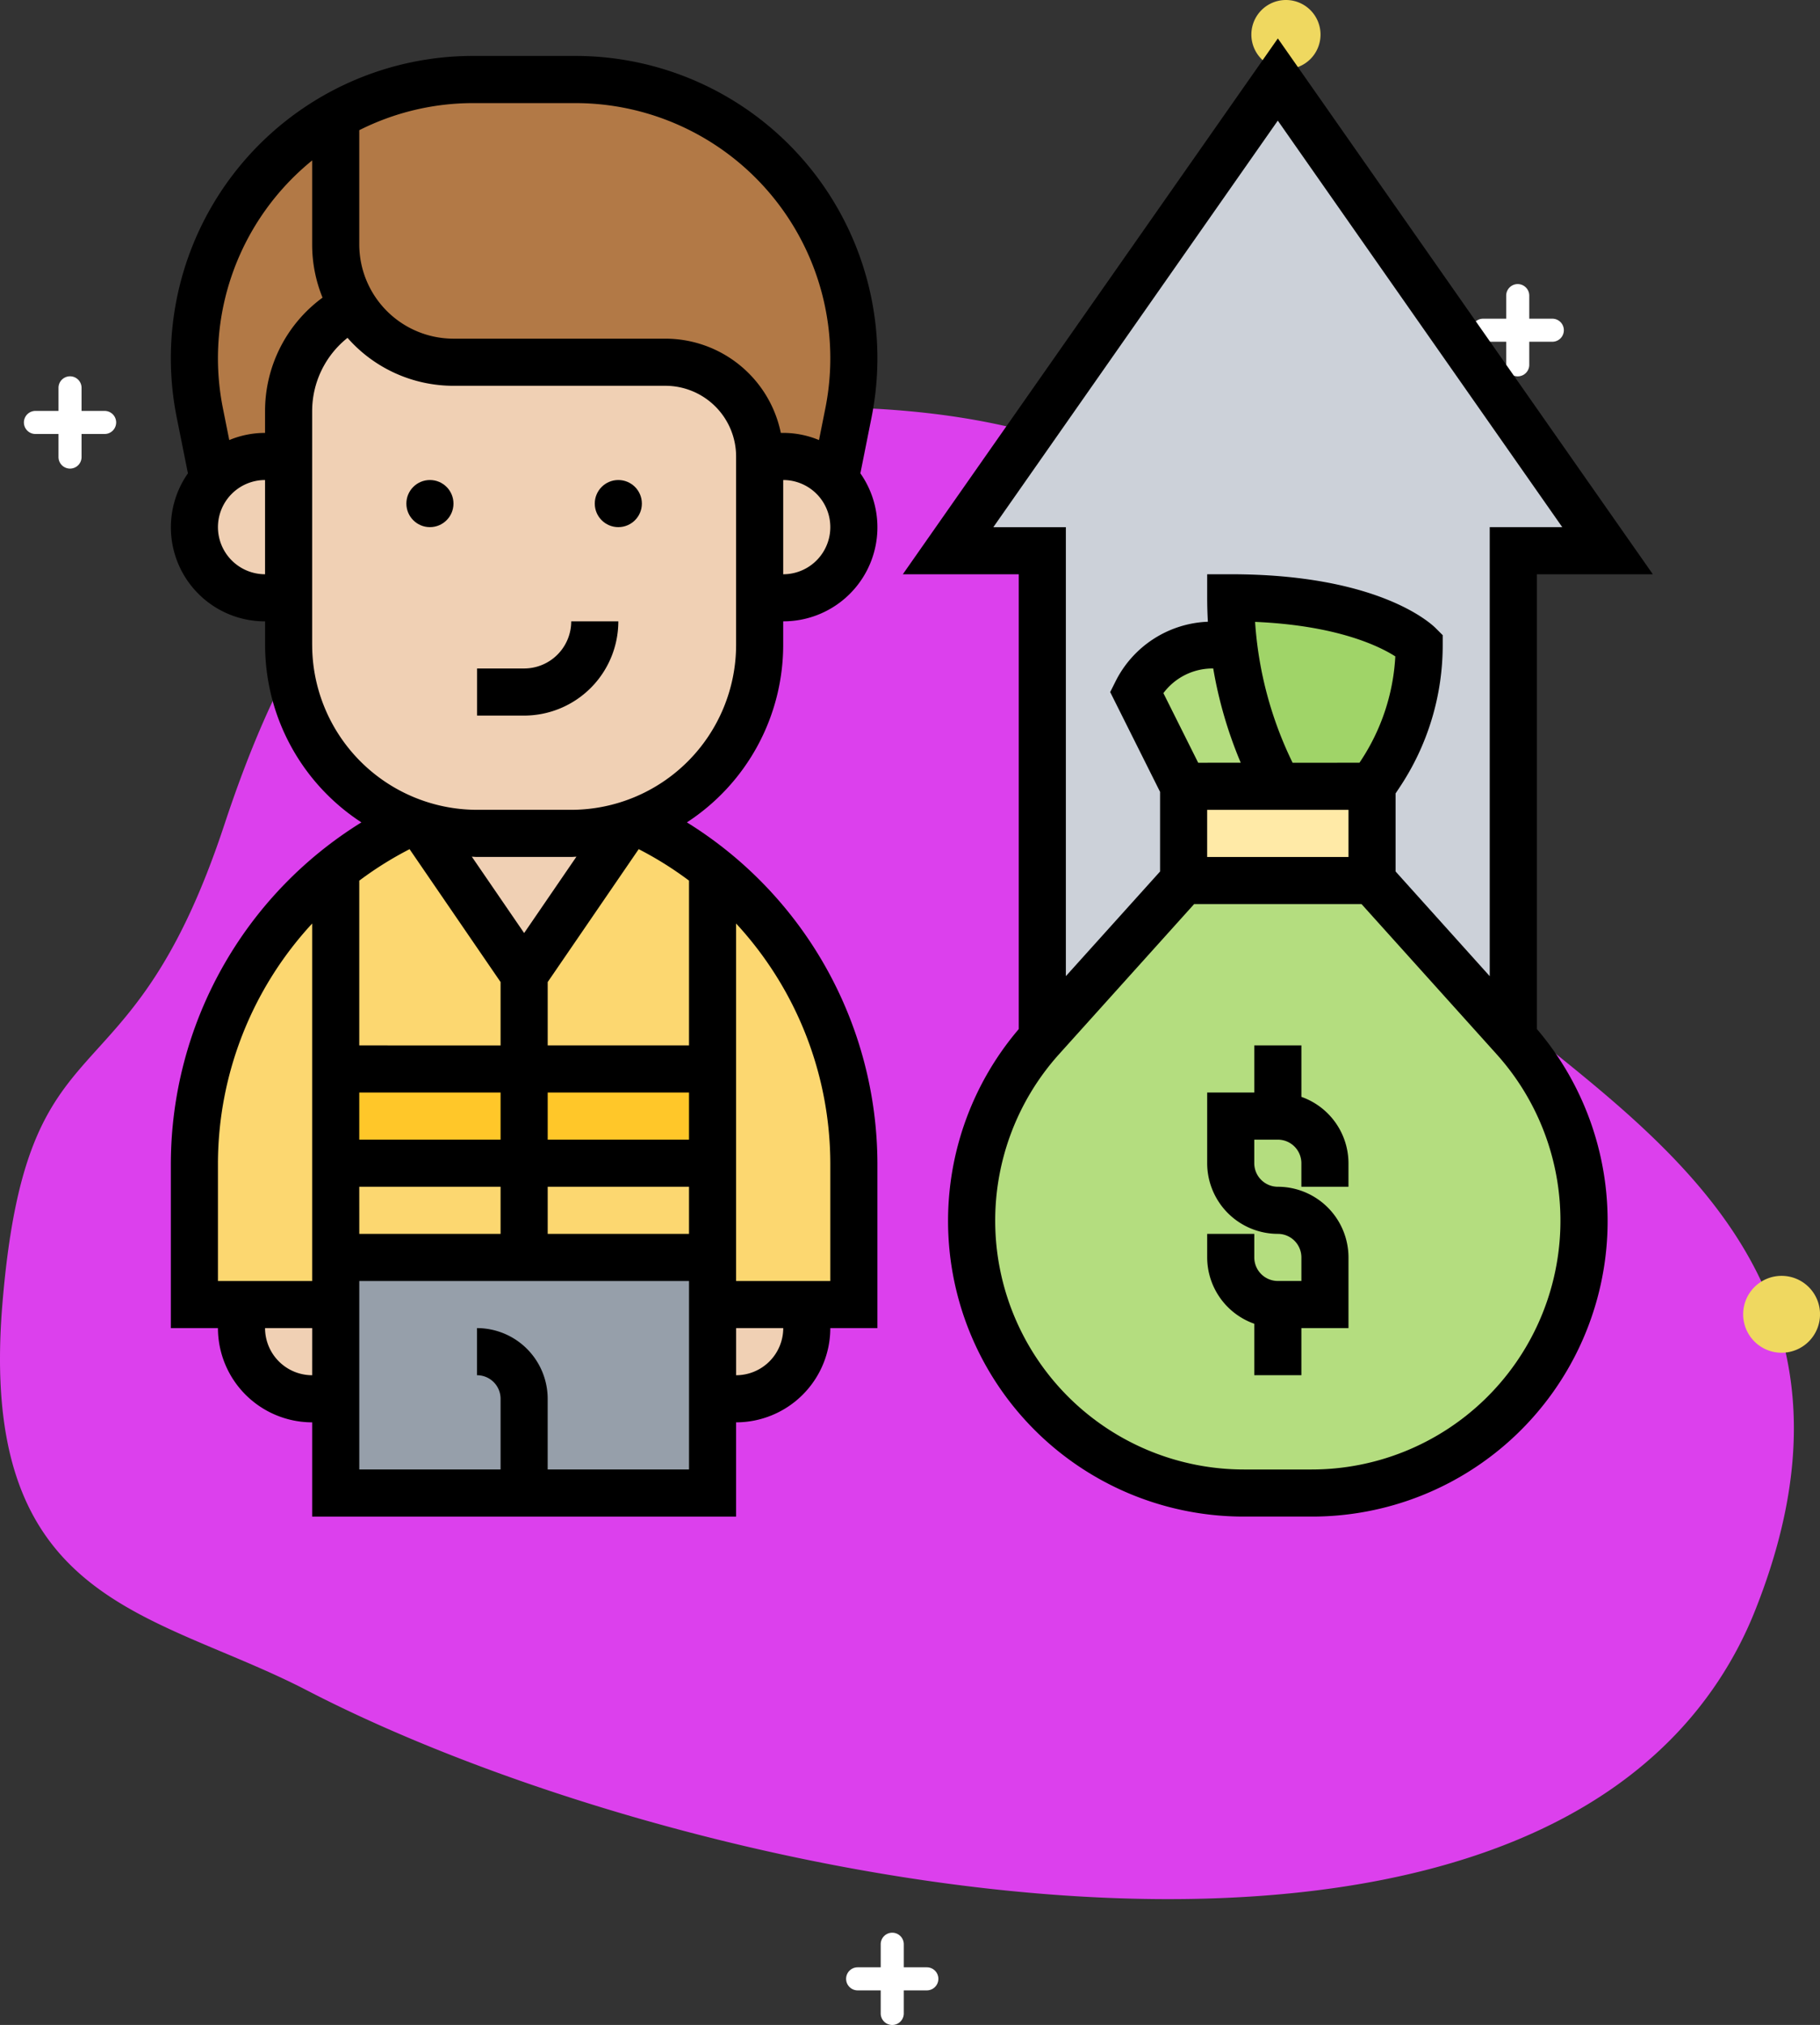 <svg xmlns="http://www.w3.org/2000/svg" width="213.058" height="237" viewBox="0 0 213.058 237">
  <rect x="0" y="0" width="213.058" height="237" fill="#333333" stroke="none"/>
  <g id="Grupo_1072976" data-name="Grupo 1072976" transform="translate(7511 5938)">
    <g id="Grupo_1072975" data-name="Grupo 1072975">
      <g id="Grupo_1072974" data-name="Grupo 1072974">
        <g id="Grupo_83097" data-name="Grupo 83097" transform="translate(-7525.665 -6051.217)">
          <path id="Trazado_116014" data-name="Trazado 116014" d="M209.834,253.524c-13.443-13.652-31.578-22.767-34.417-35.216-5.391-23.636-14.513-50.174-60.541-51.833s-62.614,14.513-73.948,48.792-23.083,20.871-25.985,56.117,17.495,35.79,35.661,45.2c41.077,21.273,125.613,39.289,159.23,6.157A45.038,45.038,0,0,0,220.2,307.047C230.21,281.728,221.915,265.794,209.834,253.524Z" transform="translate(0 -5.523)" fill="#dc40ed"/>
          <g id="Grupo_83095" data-name="Grupo 83095" transform="translate(17.468 125.217)">
            <g id="Grupo_83093" data-name="Grupo 83093" transform="translate(0 32.046)">
              <path id="Trazado_116015" data-name="Trazado 116015" d="M36.445,173.673h-2.7v-2.7a1.349,1.349,0,0,0-2.7,0v2.7h-2.7a1.349,1.349,0,1,0,0,2.7h2.7v2.7a1.349,1.349,0,0,0,2.7,0v-2.7h2.7a1.349,1.349,0,1,0,0-2.7" transform="translate(-27 -169.625)" fill="#fff"/>
              <path id="Trazado_116016" data-name="Trazado 116016" d="M205.945,180.173h-2.7v-2.7a1.349,1.349,0,1,0-2.7,0v2.7h-2.7a1.349,1.349,0,1,0,0,2.7h2.7v2.7a1.349,1.349,0,0,0,2.7,0v-2.7h2.7a1.349,1.349,0,0,0,0-2.7" transform="translate(-27.026 -186.92)" fill="#fff"/>
              <path id="Trazado_116017" data-name="Trazado 116017" d="M143.445,376.173h-2.7v-2.7a1.349,1.349,0,0,0-2.7,0v2.7h-2.7a1.349,1.349,0,1,0,0,2.7h2.7v2.7a1.349,1.349,0,0,0,2.7,0v-2.7h2.7a1.349,1.349,0,1,0,0-2.7" transform="translate(-37.748 -189.966)" fill="#fff"/>
            </g>
            <g id="Grupo_83094" data-name="Grupo 83094" transform="translate(143.688 -12)">
              <path id="Trazado_116018" data-name="Trazado 116018" d="M168.548,134a4.048,4.048,0,1,0,4.048,4.048A4.048,4.048,0,0,0,168.548,134" transform="translate(-164.5 -134)" fill="#efd860"/>
              <path id="Trazado_116019" data-name="Trazado 116019" d="M233,300a4.5,4.5,0,1,0,4.5,4.5A4.5,4.5,0,0,0,233,300" transform="translate(-170.929 -150.675)" fill="#efd860"/>
            </g>
          </g>
        </g>
        <g id="directo" transform="translate(-7491 -5933.5)">
          <g id="Grupo_1072688" data-name="Grupo 1072688" transform="translate(2.757 4.809)">
            <g id="Grupo_1072670" data-name="Grupo 1072670" transform="translate(88.232 0)">
              <path id="Trazado_818914" data-name="Trazado 818914" d="M71.6,1.744,33,56.889H44.029v56.992H99.174V56.889H110.2Z" transform="translate(-33 -1.744)" fill="#ccd1d9"/>
            </g>
            <g id="Grupo_1072671" data-name="Grupo 1072671" transform="translate(115.804 82.717)">
              <path id="Trazado_818915" data-name="Trazado 818915" d="M65.058,31.744V42.773H43V31.744H65.058Z" transform="translate(-43 -31.744)" fill="#ffeaa7"/>
            </g>
            <g id="Grupo_1072672" data-name="Grupo 1072672" transform="translate(110.289 66.174)">
              <path id="Trazado_818916" data-name="Trazado 818916" d="M56.964,41.129l.579,1.158H46.514L41,31.258a9.963,9.963,0,0,1,8.933-5.514H52.36A46.588,46.588,0,0,0,56.964,41.129Z" transform="translate(-41 -25.744)" fill="#b4dd7f"/>
            </g>
            <g id="Grupo_1072673" data-name="Grupo 1072673" transform="translate(121.318 60.659)">
              <path id="Trazado_818917" data-name="Trazado 818917" d="M67.058,29.258a27.446,27.446,0,0,1-4.577,15.165L61.543,45.8H50.514l-.579-1.158a46.588,46.588,0,0,1-4.6-15.385A45.9,45.9,0,0,1,45,23.744c8.272,0,13.786,1.379,17.233,2.757a15.287,15.287,0,0,1,4.825,2.757Z" transform="translate(-45 -23.744)" fill="#a0d468"/>
            </g>
            <g id="Grupo_1072674" data-name="Grupo 1072674" transform="translate(90.989 93.746)">
              <path id="Trazado_818918" data-name="Trazado 818918" d="M42.272,54.135,58.815,35.744H80.873L97.416,54.135l.083.083a31.892,31.892,0,0,1-23.685,53.215H65.874A31.889,31.889,0,0,1,34,75.558a31.411,31.411,0,0,1,2.123-11.415,31.756,31.756,0,0,1,6.066-9.926Z" transform="translate(-34 -35.744)" fill="#b4dd7f"/>
            </g>
            <g id="Grupo_1072675" data-name="Grupo 1072675" transform="translate(16.543 126.833)">
              <path id="Trazado_818919" data-name="Trazado 818919" d="M7,47.744H51.116V58.773H7Z" transform="translate(-7 -47.744)" fill="#fcd770"/>
            </g>
            <g id="Grupo_1072676" data-name="Grupo 1072676" transform="translate(16.543 115.804)">
              <path id="Trazado_818920" data-name="Trazado 818920" d="M7,43.744H51.116V54.773H7Z" transform="translate(-7 -43.744)" fill="#ffc729"/>
            </g>
            <g id="Grupo_1072677" data-name="Grupo 1072677" transform="translate(60.659 92.423)">
              <path id="Trazado_818921" data-name="Trazado 818921" d="M39.543,69.674V86.218H23V35.264A43.958,43.958,0,0,1,39.543,69.674Z" transform="translate(-23 -35.264)" fill="#fcd770"/>
            </g>
            <g id="Grupo_1072678" data-name="Grupo 1072678" transform="translate(16.543 86.853)">
              <path id="Trazado_818922" data-name="Trazado 818922" d="M17.064,33.658,29.058,51.166,41.052,33.658c.414-.138.8-.248,1.186-.414a43.658,43.658,0,0,1,8.878,5.57V62.195H7V38.814a42.2,42.2,0,0,1,8.878-5.57c.386.165.772.276,1.186.414Z" transform="translate(-7 -33.244)" fill="#fcd770"/>
            </g>
            <g id="Grupo_1072679" data-name="Grupo 1072679" transform="translate(0 92.423)">
              <path id="Trazado_818923" data-name="Trazado 818923" d="M17.543,86.218H1V69.674a43.958,43.958,0,0,1,16.543-34.41V86.218Z" transform="translate(-1 -35.264)" fill="#fcd770"/>
            </g>
            <g id="Grupo_1072680" data-name="Grupo 1072680" transform="translate(16.543 137.862)">
              <path id="Trazado_818924" data-name="Trazado 818924" d="M51.116,57.258V79.316H7V51.744H51.116Z" transform="translate(-7 -51.744)" fill="#969faa"/>
            </g>
            <g id="Grupo_1072681" data-name="Grupo 1072681">
              <path id="Trazado_818925" data-name="Trazado 818925" d="M19.611,28.3a13.742,13.742,0,0,0-7.582,12.3V45.86H9.272a8.245,8.245,0,0,0-6.093,2.675L1.634,40.759A33.324,33.324,0,0,1,1,34.362,32.631,32.631,0,0,1,33.618,1.744H45.585A32.666,32.666,0,0,1,78.2,34.362a33.325,33.325,0,0,1-.634,6.4l-1.544,7.775a8.245,8.245,0,0,0-6.093-2.675H67.174A11.026,11.026,0,0,0,56.145,34.831H31.33A13.8,13.8,0,0,1,19.611,28.3Z" transform="translate(-1 -1.744)" fill="#b27946"/>
            </g>
            <g id="Grupo_1072682" data-name="Grupo 1072682" transform="translate(5.514 143.376)">
              <path id="Trazado_818926" data-name="Trazado 818926" d="M14.029,53.744V64.773H11.272A8.261,8.261,0,0,1,3,56.5V53.744Z" transform="translate(-3 -53.744)" fill="#f0d0b4"/>
            </g>
            <g id="Grupo_1072683" data-name="Grupo 1072683" transform="translate(60.659 143.376)">
              <path id="Trazado_818927" data-name="Trazado 818927" d="M34.029,53.744V56.5a8.261,8.261,0,0,1-8.272,8.272H23V53.744Z" transform="translate(-23 -53.744)" fill="#f0d0b4"/>
            </g>
            <g id="Grupo_1072684" data-name="Grupo 1072684" transform="translate(26.607 87.267)">
              <path id="Trazado_818928" data-name="Trazado 818928" d="M34.638,33.394,22.644,50.9,10.65,33.394a21.8,21.8,0,0,0,6.48.965H28.158A21.8,21.8,0,0,0,34.638,33.394Z" transform="translate(-10.65 -33.394)" fill="#f0d0b4"/>
            </g>
            <g id="Grupo_1072685" data-name="Grupo 1072685" transform="translate(66.174 44.116)">
              <path id="Trazado_818929" data-name="Trazado 818929" d="M27.757,17.744a8.272,8.272,0,0,1,0,16.543H25V17.744Z" transform="translate(-25 -17.744)" fill="#f0d0b4"/>
            </g>
            <g id="Grupo_1072686" data-name="Grupo 1072686" transform="translate(11.029 26.552)">
              <path id="Trazado_818930" data-name="Trazado 818930" d="M60.145,45.481V51A22.048,22.048,0,0,1,45.752,71.675c-.386.165-.772.276-1.186.414a21.8,21.8,0,0,1-6.48.965H27.058a21.8,21.8,0,0,1-6.48-.965c-.414-.138-.8-.248-1.186-.414A22.048,22.048,0,0,1,5,51V23.671a13.742,13.742,0,0,1,7.582-12.3A13.8,13.8,0,0,0,24.3,17.909H49.116A11.026,11.026,0,0,1,60.145,28.938Z" transform="translate(-5 -11.374)" fill="#f0d0b4"/>
            </g>
            <g id="Grupo_1072687" data-name="Grupo 1072687" transform="translate(0 44.116)">
              <path id="Trazado_818931" data-name="Trazado 818931" d="M12.029,17.744V34.287H9.272a8.272,8.272,0,1,1,0-16.543Z" transform="translate(-1 -17.744)" fill="#f0d0b4"/>
            </g>
          </g>
          <g id="Grupo_1072689" data-name="Grupo 1072689" transform="translate(0)">
            <path id="Trazado_818932" data-name="Trazado 818932" d="M55.029,48.766V42.744H49.514v5.514H44V56.53A8.282,8.282,0,0,0,52.272,64.8a2.758,2.758,0,0,1,2.757,2.757v2.757H52.272a2.758,2.758,0,0,1-2.757-2.757V64.8H44v2.757a8.26,8.26,0,0,0,5.514,7.764v6.022h5.514V75.831h5.514V67.559a8.282,8.282,0,0,0-8.272-8.272,2.758,2.758,0,0,1-2.757-2.757V53.773h2.757a2.758,2.758,0,0,1,2.757,2.757v2.757h5.514V56.53A8.26,8.26,0,0,0,55.029,48.766Z" transform="translate(77.318 75.111)"/>
            <circle id="Elipse_9717" data-name="Elipse 9717" cx="2.757" cy="2.757" r="2.757" transform="translate(27.572 51.682)"/>
            <circle id="Elipse_9718" data-name="Elipse 9718" cx="2.757" cy="2.757" r="2.757" transform="translate(49.627 51.682)"/>
            <path id="Trazado_818933" data-name="Trazado 818933" d="M60.411,90.446a24.8,24.8,0,0,0,11.274-20.77V66.918a11.006,11.006,0,0,0,9.035-17.324l1.307-6.543A35.374,35.374,0,0,0,47.344.742H35.373A35.377,35.377,0,0,0,.687,43.055L2,49.595a11.006,11.006,0,0,0,9.033,17.326v2.757a24.8,24.8,0,0,0,11.277,20.77A47.077,47.077,0,0,0,0,130.338v19.3H5.514a11.04,11.04,0,0,0,11.029,11.029h0V171.7H66.171V160.667h0A11.04,11.04,0,0,0,77.2,149.638h5.514v-19.3A47.086,47.086,0,0,0,60.411,90.446ZM41.359,103.4l-6.124-8.936c.2.006.4.03.609.03H46.87c.207,0,.405-.025.609-.03ZM38.6,109.134v7.417H22.058V97.267a41.02,41.02,0,0,1,5.889-3.684ZM22.058,122.066H38.6v5.514H22.058Zm0,11.029H38.6v5.514H22.061Zm22.058,0H60.659v5.514H44.116Zm0-5.514v-5.514H60.659v5.514Zm0-11.029v-7.417L54.77,93.581a41.021,41.021,0,0,1,5.889,3.684v19.284H44.116Zm27.57-55.145V50.378a5.514,5.514,0,0,1,0,11.029ZM47.344,6.262A29.862,29.862,0,0,1,76.621,41.976L75.876,45.7a10.941,10.941,0,0,0-4.191-.838h-.278A13.81,13.81,0,0,0,57.9,33.834H33.087A11.04,11.04,0,0,1,22.058,22.805V9.433A29.652,29.652,0,0,1,35.373,6.262ZM5.514,55.892a5.52,5.52,0,0,1,5.514-5.514V61.407A5.52,5.52,0,0,1,5.514,55.892Zm5.514-13.538v2.509a10.927,10.927,0,0,0-4.188.838l-.747-3.728a29.817,29.817,0,0,1,10.45-29v9.832a16.417,16.417,0,0,0,1.216,6.226,16.448,16.448,0,0,0-6.73,13.323Zm5.514,27.324V42.354a10.969,10.969,0,0,1,4.139-8.616,16.505,16.505,0,0,0,12.4,5.611H57.9a8.282,8.282,0,0,1,8.272,8.272V69.678a19.324,19.324,0,0,1-19.3,19.3H35.844a19.324,19.324,0,0,1-19.3-19.3ZM5.514,130.338a41.474,41.474,0,0,1,11.029-28.052l0,41.838H5.514Zm11.029,24.815a5.52,5.52,0,0,1-5.514-5.514h5.517Zm27.57,11.029,0-8.272a8.282,8.282,0,0,0-8.272-8.272v5.514A2.758,2.758,0,0,1,38.6,157.91l0,8.272H22.061V144.124h38.6v22.058Zm22.061-11.029,0-5.514h5.517A5.522,5.522,0,0,1,66.174,155.153ZM77.2,144.124H66.171l0-41.841A41.484,41.484,0,0,1,77.2,130.335Z" transform="translate(0 1.304)"/>
            <path id="Trazado_818934" data-name="Trazado 818934" d="M29.537,24.744H24.023a5.52,5.52,0,0,1-5.514,5.514H13v5.514h5.506A11.042,11.042,0,0,0,29.537,24.744Z" transform="translate(22.848 43.481)"/>
            <path id="Trazado_818935" data-name="Trazado 818935" d="M105.307,62.711h13.568L74.977,0l-43.9,62.711H44.647v53.234A34.6,34.6,0,0,0,71.015,173h7.927a34.6,34.6,0,0,0,26.365-57.055ZM41.672,57.2l33.3-47.582,33.3,47.579h-8.49v52.556L88.763,97.5V88.358l.463-.695a29.985,29.985,0,0,0,5.051-16.681V69.841l-.808-.808c-.645-.648-6.819-6.322-24.007-6.322H66.705v2.757c0,.932.028,1.867.083,2.8a12.64,12.64,0,0,0-10.819,7l-.618,1.232,5.84,11.682V97.5L50.162,109.749V57.2Zm23.98,27.572L61.58,76.624a7.168,7.168,0,0,1,5.776-2.884h.058a49.815,49.815,0,0,0,3.22,11.029Zm1.053,5.514H83.249V95.8H66.705Zm10-5.514a44.149,44.149,0,0,1-4.392-16.486c9.659.414,14.594,2.873,16.417,4.039a24.514,24.514,0,0,1-4.089,12.283l-.108.163Zm2.239,82.717H71.015a29.125,29.125,0,0,1-21.65-48.607l15.81-17.566h19.6l15.81,17.566a29.125,29.125,0,0,1-21.647,48.607Z" transform="translate(54.613)"/>
          </g>
        </g>
      </g>
    </g>
  </g>
</svg>
